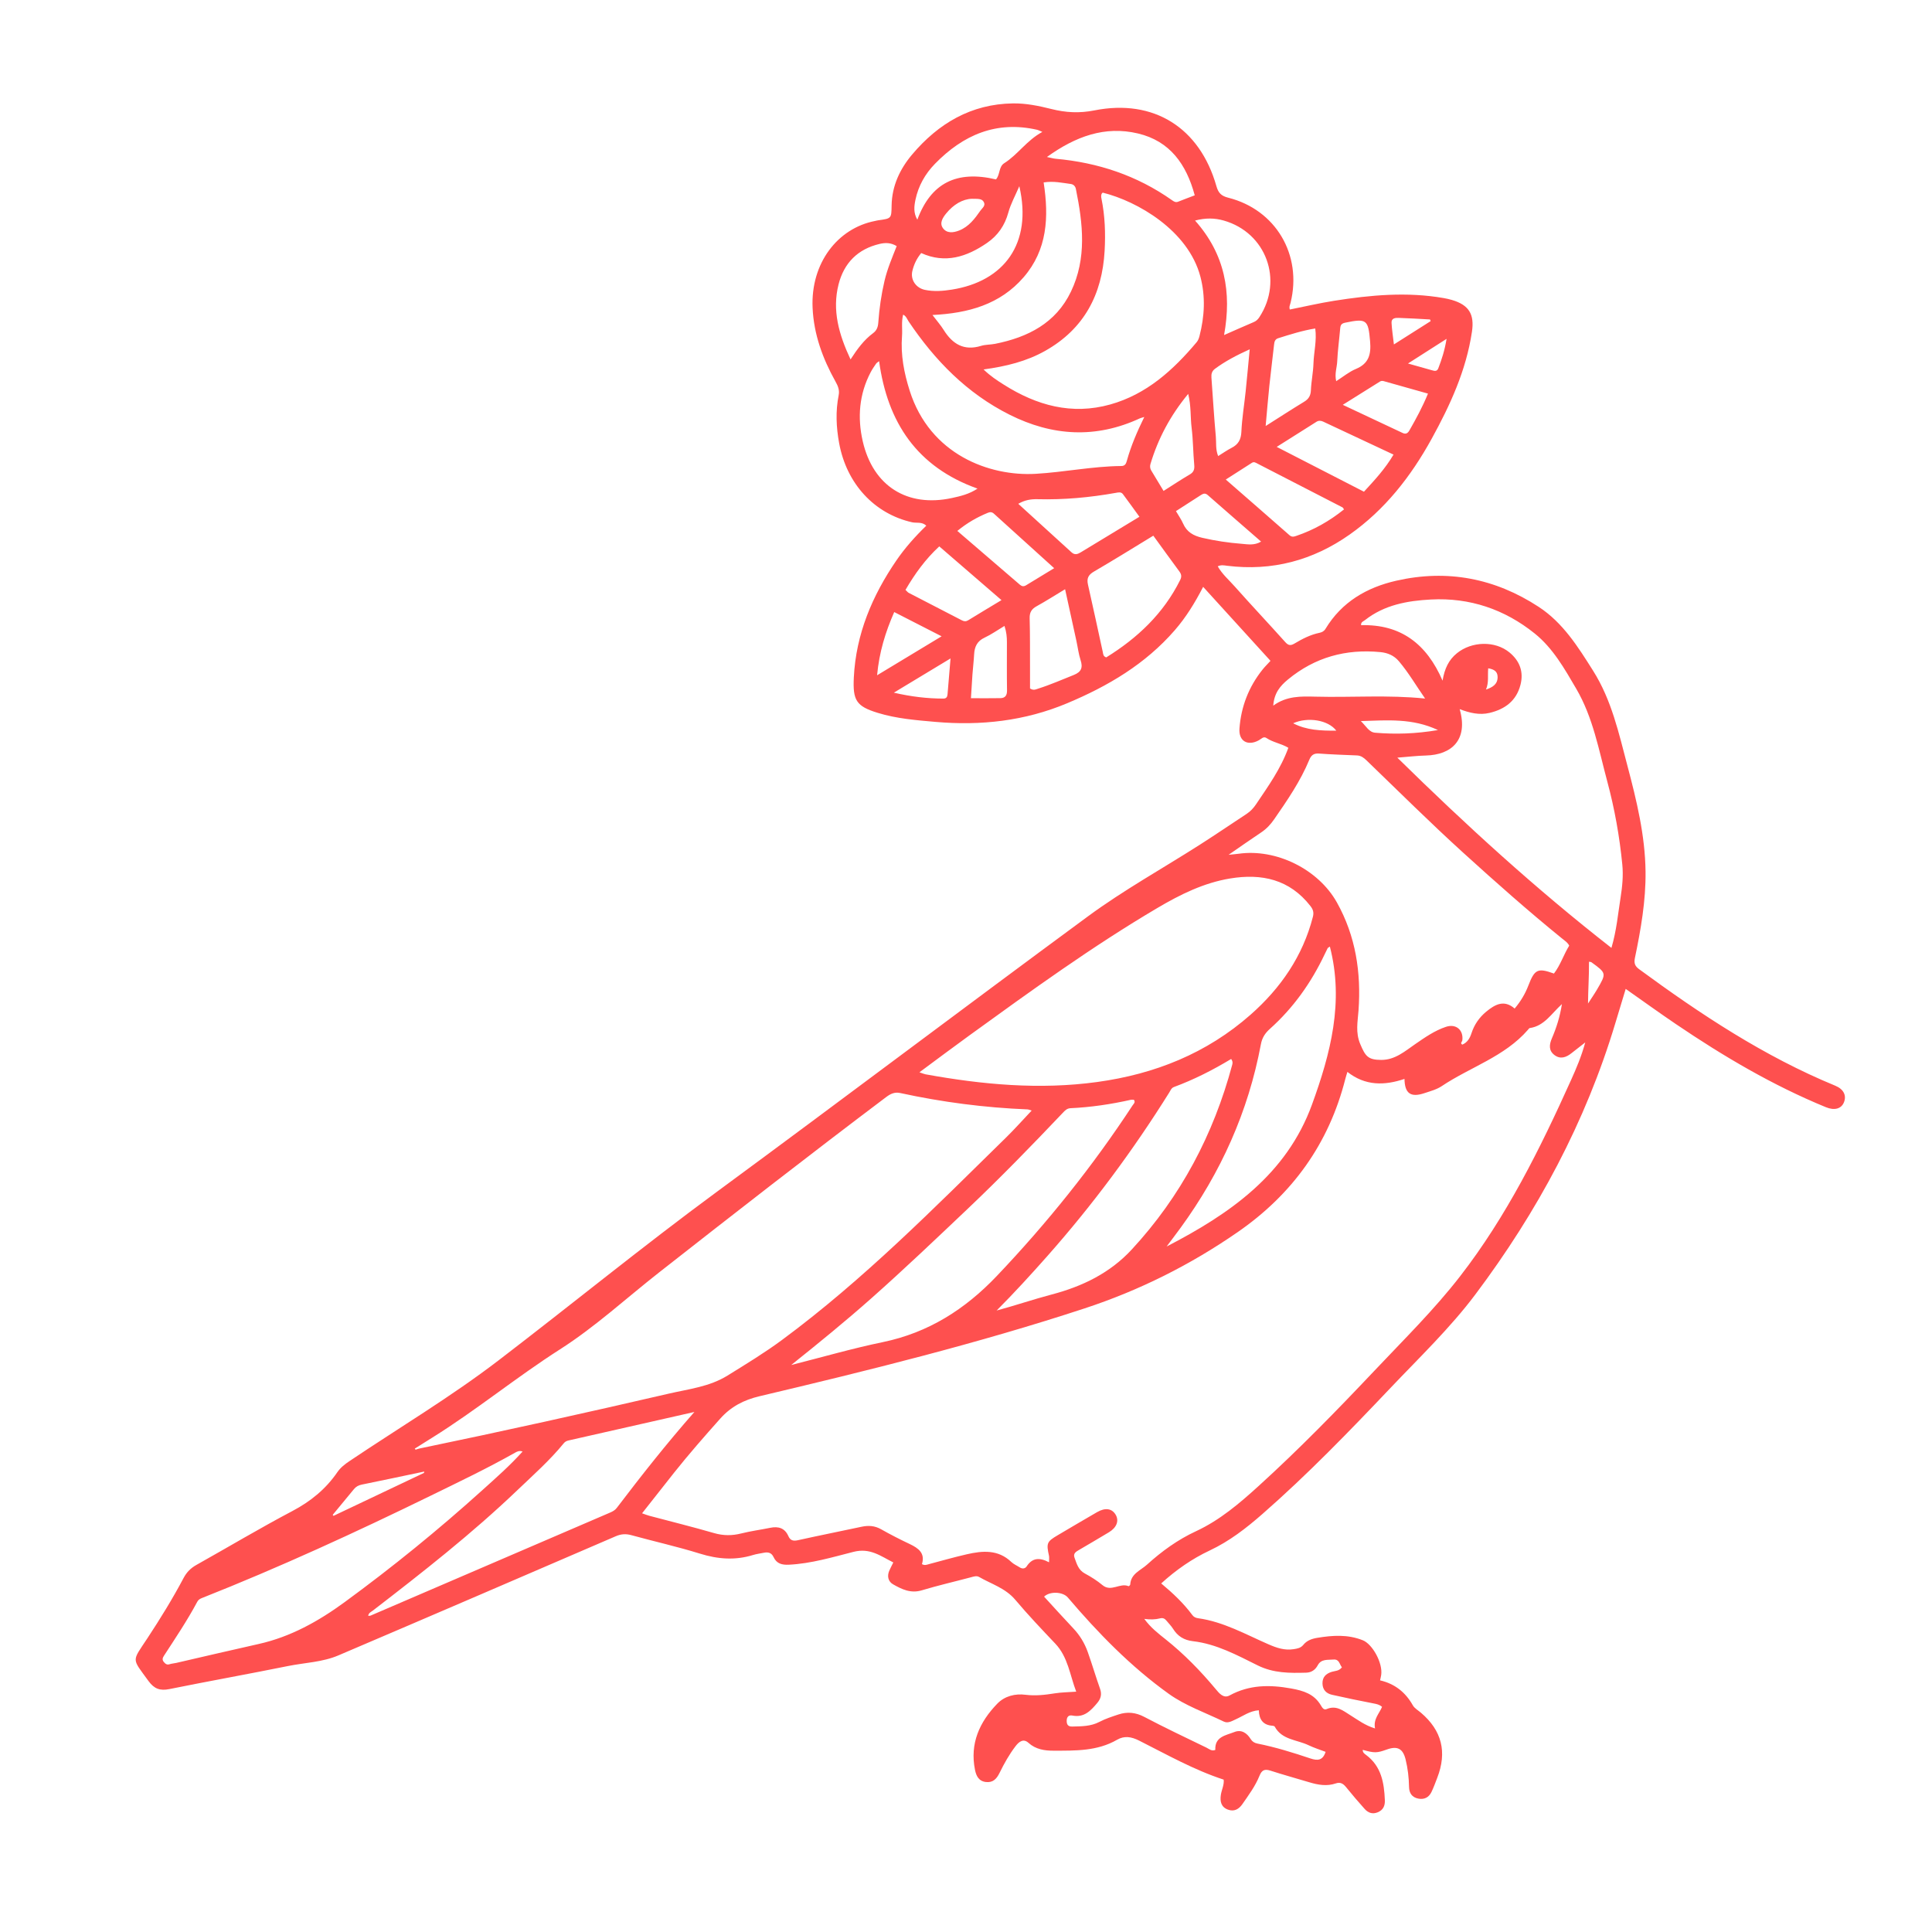 <?xml version="1.0" encoding="UTF-8"?>
<svg width="1139px" height="1139px" viewBox="0 0 1139 1139" version="1.1" xmlns="http://www.w3.org/2000/svg" xmlns:xlink="http://www.w3.org/1999/xlink">
    <!-- Generator: Sketch 48.2 (47327) - http://www.bohemiancoding.com/sketch -->
    <title>icon-heavy-r</title>
    <desc>Created with Sketch.</desc>
    <defs></defs>
    <g id="Page-1" stroke="none" stroke-width="1" fill="none" fill-rule="evenodd">
        <g id="icon-heavy-r" fill="#FE504F">
            <path d="M877.367,393.999 C876.966,398.26 877.836,402.363 876.05,406.52 C880.159,405.149 882.957,403.276 882.907,399.059 C882.869,395.789 880.729,394.55 877.367,393.999 M787.823,430.769 C783.005,424.425 770.976,422.521 762.362,426.406 C770.344,430.542 778.714,430.793 787.823,430.769 M936.212,591.622 C937.994,588.859 939.881,586.157 941.54,583.323 C947.138,573.76 947.109,573.737 938.237,567.302 C937.923,567.074 937.421,567.106 936.787,566.971 C936.858,575.28 936.268,583.336 936.212,591.622 M852.817,199.769 C844.84,204.866 837.881,209.312 830.069,214.302 C835.594,215.853 839.91,217.037 844.207,218.286 C845.753,218.735 847.196,219.069 847.938,217.139 C849.946,211.922 851.701,206.636 852.817,199.769 M843.431,189.324 C843.317,188.997 843.203,188.669 843.089,188.342 C836.951,188.016 830.816,187.603 824.674,187.416 C822.743,187.357 820.224,187.461 820.376,190.324 C820.59,194.359 821.233,198.371 821.768,203.064 C829.452,198.191 836.442,193.757 843.431,189.324 M847.754,430.402 C832.595,423.296 817.998,424.642 802.282,425.099 C805.524,428.257 807.093,431.671 810.719,431.973 C822.647,432.968 834.548,432.646 847.754,430.402 M573.006,117.191 C567.526,117.353 562.114,120.548 557.811,125.836 C555.741,128.382 553.775,131.499 555.865,134.447 C558.17,137.697 562.004,137.248 565.452,135.894 C571.169,133.649 574.681,128.939 578.019,124.151 C579.059,122.659 581.273,121.238 579.931,118.983 C578.749,116.996 576.499,117.263 573.006,117.191 M249.964,868.341 L250.119,867.544 C237.847,870.123 225.584,872.747 213.293,875.235 C211.367,875.626 209.898,876.412 208.688,877.882 C204.522,882.944 200.342,887.995 196.166,893.051 C196.313,893.256 196.46,893.462 196.607,893.667 C214.393,885.226 232.178,876.783 249.964,868.341 M560.381,388.181 C549.148,394.964 538.578,401.348 526.962,408.362 C537.42,410.755 546.732,411.835 556.182,411.842 C557.843,411.843 558.488,410.936 558.612,409.345 C559.142,402.587 559.735,395.834 560.381,388.181 M787.742,224.722 C791.872,222.105 795.359,219.169 799.375,217.507 C807.038,214.335 808.376,208.818 807.736,201.286 C806.649,188.501 805.754,187.596 793.086,190.233 C791.054,190.656 790.296,191.44 790.128,193.402 C789.562,200.002 788.639,206.581 788.337,213.19 C788.174,216.753 786.723,220.268 787.742,224.722 M517.085,398.101 C530.251,390.146 542.214,382.92 555.114,375.127 C545.285,370.097 536.434,365.567 527.183,360.833 C521.92,372.874 518.368,384.432 517.085,398.101 M592.183,369.013 C587.877,371.589 584.332,374.123 580.448,375.925 C576.066,377.959 574.531,381.278 574.291,385.745 C574.078,389.724 573.588,393.687 573.298,397.663 C572.954,402.383 572.694,407.108 572.411,411.621 C578.563,411.621 584.195,411.703 589.824,411.587 C592.656,411.529 593.726,409.924 593.68,407.002 C593.531,397.517 593.63,388.027 593.622,378.54 C593.619,375.57 593.382,372.633 592.183,369.013 M693.275,301.327 C694.863,304.053 696.417,306.228 697.468,308.624 C699.68,313.671 703.562,315.851 708.815,317.064 C716.448,318.826 724.144,319.983 731.901,320.585 C735.477,320.863 739.376,321.731 743.474,319.296 C732.734,309.946 722.349,300.946 712.027,291.874 C710.568,290.591 709.416,290.929 708.044,291.821 C703.325,294.887 698.581,297.916 693.275,301.327 M841.86,232.05 C832.704,229.46 824.141,227.023 815.563,224.644 C814.986,224.484 814.163,224.558 813.666,224.866 C806.583,229.252 799.535,233.697 791.627,238.664 C804.176,244.556 815.556,249.88 826.915,255.252 C828.919,256.2 830.023,255.307 830.952,253.678 C834.81,246.916 838.554,240.099 841.86,232.05 M685.973,289.426 C691.553,285.895 696.376,282.678 701.372,279.754 C703.754,278.36 704.305,276.738 704.056,274.066 C703.379,266.795 703.413,259.448 702.511,252.212 C701.726,245.918 702.297,239.443 700.491,232.219 C689.87,245.094 682.752,258.59 678.258,273.508 C677.866,274.808 677.972,276.159 678.7,277.371 C680.994,281.191 683.303,285.003 685.973,289.426 M736.757,205.933 C728.877,209.51 722.329,212.961 716.302,217.407 C714.445,218.777 714.032,220.484 714.191,222.62 C715.055,234.211 715.717,245.819 716.783,257.391 C717.12,261.051 716.539,264.901 718.156,268.874 C721.002,267.115 723.438,265.379 726.074,264.033 C730.024,262.016 731.642,259.165 731.848,254.562 C732.203,246.623 733.537,238.731 734.363,230.809 C735.185,222.923 735.888,215.024 736.757,205.933 M621.478,334.973 C609.114,323.801 597.516,313.353 585.971,302.845 C584.764,301.747 583.642,301.795 582.34,302.334 C576.047,304.934 570.188,308.245 564.39,313.007 C576.926,323.784 589.12,334.265 601.311,344.751 C602.455,345.735 603.574,345.878 604.928,345.04 C610.126,341.826 615.367,338.682 621.478,334.973 M746.159,251.157 C754.503,245.873 761.591,241.264 768.811,236.874 C771.487,235.247 772.696,233.313 772.83,230.099 C773.051,224.81 774.184,219.555 774.346,214.269 C774.553,207.529 776.387,200.854 775.401,193.653 C767.75,194.888 760.687,197.163 753.605,199.379 C751.648,199.992 751.308,201.427 751.115,203.201 C750.236,211.272 749.191,219.326 748.346,227.401 C747.561,234.918 746.953,242.454 746.159,251.157 M533.828,347.76 C534.741,348.621 535.142,349.204 535.697,349.492 C546.155,354.922 556.634,360.311 567.098,365.728 C568.373,366.389 569.485,366.48 570.798,365.672 C577.12,361.781 583.494,357.976 590.416,353.799 C577.942,343.023 565.938,332.653 553.745,322.12 C545.551,329.692 539.397,338.231 533.828,347.76 M607.245,405.874 C609.309,407.229 610.668,406.414 612.075,405.97 C619.203,403.721 626.031,400.705 632.966,397.955 C637.519,396.149 638.498,393.596 637.041,389.134 C635.866,385.533 635.425,381.694 634.615,377.97 C632.445,367.996 630.251,358.026 627.918,347.373 C621.91,350.993 616.623,354.379 611.138,357.405 C608.168,359.043 606.93,361.023 607.027,364.498 C607.296,374.13 607.204,383.771 607.242,393.41 C607.259,397.691 607.245,401.973 607.245,405.874 M614.517,77.769 C612.739,77.029 612.153,76.683 611.521,76.538 C587.366,71.019 567.826,79.53 551.198,96.576 C545.401,102.519 541.402,109.609 539.701,117.777 C538.922,121.523 538.422,125.461 540.814,129.512 C548.83,107.891 563.98,100.287 587.174,105.768 C589.654,103.005 588.714,98.306 592.038,96.21 C600.089,91.134 605.258,82.775 614.517,77.769 M543.104,149.186 C540.35,152.503 538.803,155.956 537.886,159.69 C536.594,164.957 540.07,169.812 545.297,170.893 C550.64,171.999 555.878,171.567 561.139,170.737 C591.855,165.892 608.765,143.689 600.934,109.77 C598.559,115.337 595.866,120.145 594.458,125.304 C592.373,132.942 588.238,138.864 581.88,143.237 C569.94,151.447 557.24,155.592 543.104,149.186 M501.434,211.895 C505.553,205.532 509.433,200.346 514.69,196.444 C516.916,194.792 517.607,192.801 517.8,190.103 C518.39,181.822 519.568,173.623 521.477,165.507 C523.143,158.421 526.014,151.772 528.638,145.091 C525.155,142.985 521.899,143.018 518.574,143.798 C505.646,146.832 497.555,155.083 494.362,167.682 C490.494,182.94 494.547,197.191 501.434,211.895 M752.68,263.461 C770.422,272.576 787.208,281.199 804.114,289.884 C810.518,282.929 816.682,276.284 821.547,268.007 C807.403,261.371 793.732,254.947 780.047,248.555 C778.801,247.973 777.407,247.853 776.191,248.615 C768.625,253.359 761.086,258.146 752.68,263.461 M792.362,300.304 C791.846,299.616 791.713,299.255 791.46,299.124 C774.752,290.501 758.038,281.892 741.311,273.304 C740.313,272.792 739.295,272.054 738.055,272.852 C733.11,276.034 728.152,279.196 722.655,282.713 C735.686,294.082 747.985,304.773 760.22,315.537 C761.642,316.789 762.847,316.397 764.316,315.898 C774.507,312.434 783.722,307.251 792.362,300.304 M671.741,304.657 C668.405,300.065 665.255,295.64 661.996,291.296 C660.93,289.874 659.274,290.3 657.81,290.563 C642.535,293.302 627.157,294.701 611.625,294.301 C607.851,294.203 604.185,294.76 600.316,297.017 C611.06,306.793 621.404,316.174 631.702,325.605 C633.587,327.331 635.285,326.758 637.12,325.644 C648.477,318.746 659.845,311.865 671.741,304.657 M721.647,197.53 C727.968,194.754 733.557,192.242 739.2,189.857 C740.683,189.23 741.643,188.23 742.478,186.951 C756.72,165.139 746.422,137.146 721.461,130.024 C716.206,128.525 710.869,128.376 704.537,130.022 C722.152,149.819 726.228,172.288 721.647,197.53 M617.21,92.553 C619.716,93.073 620.994,93.472 622.297,93.588 C647.274,95.819 670.317,103.471 690.913,118.002 C692.021,118.783 693.063,119.511 694.553,118.915 C697.724,117.646 700.929,116.462 704.351,115.155 C699.431,96.888 689.77,83.183 670.936,78.7 C651.326,74.032 634.048,80.46 617.21,92.553 M750.634,416.007 C758.512,410.248 766.962,410.491 775.441,410.711 C796.909,411.268 818.419,409.577 840.162,411.826 C834.979,404.418 830.495,396.651 824.678,389.795 C821.809,386.414 818.056,384.853 813.77,384.441 C793.441,382.485 775.197,387.476 759.299,400.603 C754.771,404.343 751.203,408.469 750.634,416.007 M674.612,954.405 C678.39,959.586 682.861,963.022 687.255,966.52 C698.116,975.166 707.727,985.05 716.616,995.686 C718.705,998.186 721.274,1001.513 724.904,999.534 C736.546,993.191 748.519,993.142 761.209,995.432 C768.52,996.751 774.697,998.677 778.659,1005.305 C779.417,1006.573 780.358,1008.334 782.065,1007.598 C787.861,1005.099 791.851,1008.564 796.235,1011.3 C800.627,1014.039 804.838,1017.242 810.651,1018.999 C809.535,1013.473 813.119,1010.301 814.778,1006.27 C813.189,1004.859 811.481,1004.584 809.661,1004.23 C801.509,1002.649 793.372,1000.976 785.271,999.147 C781.877,998.382 779.721,996.182 779.662,992.461 C779.604,988.747 781.626,986.752 785.051,985.644 C787.01,985.011 789.409,985.254 791.117,982.934 C789.648,981.222 789.615,978.062 786.142,978.378 C782.777,978.684 778.941,977.89 776.876,981.748 C775.407,984.491 773.108,986.032 770.071,986.116 C760.284,986.389 750.826,986.468 741.412,981.799 C729.281,975.782 717.11,969.156 703.284,967.56 C697.999,966.949 694.288,964.621 691.545,960.222 C690.498,958.542 689.043,957.117 687.782,955.571 C686.777,954.34 685.728,953.624 683.925,954.092 C681.082,954.83 678.124,954.876 674.612,954.405 M518.272,212.922 C517.435,213.596 516.831,213.896 516.499,214.382 C515.376,216.027 514.228,217.675 513.304,219.434 C506.496,232.389 505.42,246.155 508.624,260.141 C514.675,286.549 534.87,299.29 561.184,293.607 C566.212,292.521 571.325,291.338 576.293,288.056 C540.603,275.321 523.219,249.08 518.272,212.922 M679.928,315.809 C667.968,323.078 656.545,330.205 644.914,336.976 C641.6,338.905 640.584,341.01 641.402,344.625 C644.408,357.905 647.271,371.217 650.169,384.52 C650.412,385.64 650.325,386.889 652.161,387.567 C670.523,376.218 685.935,361.753 695.791,341.872 C696.754,339.929 696.488,338.514 695.272,336.868 C690.14,329.919 685.091,322.91 679.928,315.809 M615.272,107.55 C618.434,128.003 617.477,147.266 603.435,163.493 C589.581,179.501 570.88,184.673 549.728,185.707 C552.388,189.217 554.599,191.717 556.342,194.509 C561.531,202.823 568.278,206.998 578.364,203.91 C581.025,203.095 583.963,203.242 586.722,202.69 C605.992,198.836 622.436,190.506 631.357,171.956 C640.798,152.325 638.447,131.832 634.278,111.399 C633.963,109.853 632.935,108.686 631.244,108.463 C626.185,107.798 621.149,106.627 615.272,107.55 M742.128,1008.282 C736.778,1008.653 732.861,1011.676 728.554,1013.606 C726.257,1014.638 723.962,1016.148 721.462,1014.939 C710.541,1009.657 698.743,1005.546 689.015,998.567 C666.626,982.507 647.396,962.794 629.546,941.805 C626.704,938.464 619.165,937.899 615.533,941.28 C621.248,947.504 626.898,953.805 632.718,959.943 C636.573,964.011 639.409,968.679 641.263,973.883 C643.83,981.084 645.981,988.433 648.534,995.638 C649.683,998.881 648.986,1001.466 646.908,1003.941 C643.078,1008.502 639.16,1012.77 632.252,1011.398 C630.018,1010.955 628.858,1012.192 628.863,1014.532 C628.868,1016.756 629.696,1017.936 632.111,1017.875 C637.6,1017.733 643.032,1017.817 648.169,1015.118 C651.674,1013.275 655.524,1012.04 659.304,1010.783 C664.572,1009.03 669.492,1009.493 674.632,1012.199 C686.697,1018.554 699.037,1024.388 711.311,1030.34 C712.829,1031.077 714.289,1032.564 716.485,1031.649 C716.067,1023.794 722.724,1023.096 727.718,1021.108 C731.834,1019.471 735.088,1021.625 737.354,1025.286 C738.256,1026.741 739.544,1027.561 741.357,1027.922 C751.97,1030.033 762.293,1033.243 772.53,1036.682 C776.77,1038.105 779.845,1037.931 781.507,1032.798 C778.152,1031.51 774.662,1030.434 771.409,1028.867 C764.586,1025.582 755.797,1025.813 751.496,1017.908 C751.32,1017.583 750.62,1017.427 750.15,1017.395 C744.693,1017.03 742.29,1013.776 742.128,1008.282 M674.609,245.836 C673.222,246.258 672.577,246.375 672.002,246.642 C646.031,258.675 620.405,257.138 595.173,244.481 C570.095,231.901 551.193,212.562 535.71,189.55 C534.777,188.163 534.262,186.347 532.432,185.493 C531.303,189.894 532.096,194.072 531.782,198.103 C530.911,209.299 532.998,219.944 536.322,230.397 C548.305,268.084 583.355,280.897 610.555,279.34 C627.384,278.376 644.12,274.881 661.11,274.732 C663.378,274.713 663.903,273.185 664.343,271.605 C666.758,262.927 670.273,254.687 674.609,245.836 M784.017,558.054 C783.227,558.611 782.851,558.74 782.715,558.996 C782.093,560.167 781.528,561.37 780.96,562.569 C773.034,579.316 762.496,594.19 748.668,606.557 C745.754,609.162 744.058,611.873 743.353,615.639 C735.911,655.387 719.732,691.331 695.95,723.936 C693.266,727.615 690.498,731.233 687.769,734.881 C724.984,715.656 758.449,692.463 773.482,651.176 C784.38,621.246 792.456,590.669 784.017,558.054 M409.376,832.413 C384.083,838.147 359.7,843.682 335.309,849.186 C334.129,849.453 333.194,849.852 332.386,850.844 C324.156,860.95 314.394,869.564 305.015,878.531 C278.245,904.126 249.137,926.935 219.832,949.5 C218.796,950.298 217.308,950.808 217.07,952.603 C217.805,952.548 218.162,952.607 218.442,952.487 C265.481,932.26 312.513,912.018 359.552,891.79 C361.095,891.126 362.52,890.41 363.586,889.01 C378.096,869.947 392.909,851.127 409.376,832.413 M725.82,624.314 C714.942,630.868 703.857,636.497 692.151,640.817 C690.532,641.414 690.097,642.861 689.32,644.103 C668.015,678.186 644.148,710.356 617.5,740.459 C607.82,751.395 597.977,762.175 587.568,772.609 C598.515,769.673 609.174,766.021 620.041,763.158 C638.118,758.395 654.319,750.567 667.196,736.657 C696.153,705.376 715.42,668.827 726.435,627.787 C726.69,626.836 726.886,625.827 725.82,624.314 M308.088,855.739 C306.065,855.025 304.741,855.811 303.47,856.528 C287.38,865.606 270.721,873.568 254.136,881.671 C209.736,903.361 164.858,923.988 118.892,942.177 C117.704,942.646 116.869,943.256 116.306,944.31 C110.413,955.34 103.452,965.712 96.637,976.173 C95.833,977.406 95.517,978.545 96.568,979.798 C97.473,980.877 98.371,981.664 99.974,981.134 C101.224,980.721 102.587,980.663 103.881,980.366 C120.055,976.652 136.203,972.825 152.402,969.226 C171.328,965.02 187.835,955.758 203.223,944.502 C231.329,923.945 258.344,901.994 284.2,878.663 C292.305,871.349 300.561,864.132 308.088,855.739 M466.455,804.729 C484.466,800.179 502.345,794.991 520.518,791.226 C547.364,785.662 569.004,771.865 587.616,752.297 C617.317,721.071 644.163,687.606 667.786,651.562 C668.36,650.687 669.543,649.87 668.482,648.381 C667.914,648.381 667.236,648.261 666.617,648.399 C654.912,651.02 643.087,652.782 631.1,653.335 C628.995,653.433 627.81,654.752 626.559,656.07 C608.32,675.284 589.864,694.276 570.637,712.518 C551.904,730.289 533.21,748.097 513.89,765.237 C498.574,778.825 482.723,791.742 466.455,804.729 M579.859,217.809 C584.001,221.813 587.916,224.321 591.82,226.791 C611.156,239.023 631.846,244.812 654.528,238.461 C675.923,232.471 691.631,218.232 705.527,201.679 C706.344,200.706 706.838,199.353 707.161,198.094 C710.144,186.487 710.763,174.859 707.689,163.124 C700.528,135.795 670.461,118.636 650.232,113.6 C650.111,113.57 649.943,113.73 649.782,113.8 C648.963,114.827 649.148,116.045 649.372,117.146 C651.443,127.312 651.803,137.587 651.224,147.895 C649.782,173.575 639.153,193.877 616.24,206.811 C605.263,213.006 593.238,215.986 579.859,217.809 M950.012,558.831 C953.06,548.498 953.885,538.705 955.411,529.083 C956.413,522.762 957.066,516.257 956.422,509.689 C954.796,493.102 951.879,476.747 947.556,460.69 C942.559,442.124 939.176,422.989 929.263,406.04 C922.351,394.224 915.551,382.139 904.78,373.477 C887.053,359.219 866.513,352.238 843.624,353.435 C829.704,354.162 816.139,356.597 804.723,365.582 C803.775,366.328 802.215,366.687 802.434,368.575 C825.763,367.935 841.076,379.56 850.454,401.29 C851.649,394.096 854.112,389.012 858.901,385.122 C867.639,378.024 881.394,377.628 889.922,384.663 C895.927,389.618 898.391,396.051 896.366,403.817 C893.904,413.262 887.188,418.125 878.167,420.282 C872.184,421.711 866.398,420.304 860.55,418.074 C865.755,436.335 855.608,445.009 840.748,445.402 C835.338,445.545 829.94,446.196 823.792,446.673 C864.159,486.332 905.352,523.984 950.012,558.831 M542.043,632.164 C544.025,632.832 544.792,633.201 545.6,633.348 C579.141,639.428 612.807,642.561 646.842,637.891 C680.788,633.232 711.448,620.997 737.319,598.162 C755.025,582.533 768.03,563.728 774.012,540.499 C774.694,537.852 774.074,536.105 772.55,534.146 C760.282,518.383 743.783,514.825 725.157,517.911 C709.647,520.48 695.79,527.355 682.4,535.256 C643.904,557.968 607.769,584.168 571.616,610.336 C561.944,617.336 552.399,624.513 542.043,632.164 M925.119,557.504 C924.231,555.655 922.624,554.69 921.221,553.554 C901.16,537.286 881.845,520.163 862.726,502.804 C843.233,485.104 824.564,466.549 805.622,448.277 C804.028,446.74 802.38,445.459 800.021,445.36 C792.54,445.044 785.052,444.802 777.586,444.254 C774.541,444.03 773.007,445.227 771.914,447.868 C766.659,460.574 758.917,471.816 751.149,483.053 C749.028,486.122 746.587,488.705 743.477,490.778 C737.431,494.808 731.49,498.996 724.319,503.935 C727.273,503.633 728.741,503.534 730.193,503.328 C752.41,500.172 777.228,512.474 788.17,532.051 C799.266,551.905 802.511,573.361 800.907,595.718 C800.428,602.395 799.032,608.673 801.929,615.528 C804.934,622.643 806.454,624.848 814.304,624.867 C822.466,624.889 828.196,619.777 834.31,615.567 C840.083,611.592 845.804,607.571 852.519,605.343 C858.391,603.395 862.891,607.252 862.1,613.358 C861.998,614.145 860.652,615.038 862.105,615.849 C865.183,614.543 866.57,611.991 867.532,609.055 C869.181,604.02 872.105,599.799 876.168,596.445 C881.303,592.207 886.69,589.126 892.953,594.584 C896.539,590.324 899.147,585.936 901.018,581.071 C904.751,571.363 906.573,570.521 916.123,573.951 C919.963,568.936 921.836,562.812 925.119,557.504 M244.511,854.033 C244.679,854.238 244.847,854.443 245.016,854.648 C245.804,854.411 246.579,854.11 247.382,853.944 C296.493,843.781 345.451,832.91 394.308,821.603 C406.04,818.887 418.216,817.58 428.888,810.97 C439.788,804.218 450.741,797.566 461.056,789.943 C509.048,754.481 550.806,712.111 593.242,670.499 C598.294,665.546 602.997,660.236 608.213,654.719 C606.963,654.361 606.369,654.061 605.765,654.037 C580.465,653.027 555.453,649.762 530.716,644.388 C527.485,643.686 525.022,644.82 522.485,646.731 C477.409,680.694 432.892,715.376 388.491,750.211 C369.117,765.41 350.923,782.229 330.143,795.499 C304.451,811.904 280.875,831.306 255.023,847.436 C251.513,849.626 248.014,851.834 244.511,854.033 M618.453,921.042 C618.453,919.092 618.626,918.103 618.426,917.195 C616.789,909.792 617.158,908.855 623.534,905.103 C631.281,900.545 639.005,895.944 646.797,891.462 C651.648,888.671 655.556,889.308 657.742,893.011 C659.832,896.555 658.362,900.558 653.787,903.323 C647.947,906.854 642.043,910.281 636.161,913.743 C634.397,914.781 632.532,915.768 633.476,918.343 C634.782,921.902 635.715,925.567 639.571,927.64 C643.222,929.603 646.8,931.86 649.974,934.51 C655.069,938.763 660.31,932.942 665.335,935.133 C665.503,935.206 666.299,934.516 666.319,934.154 C666.677,927.745 672.435,925.852 676.227,922.41 C684.901,914.54 694.397,907.686 705.016,902.763 C719.165,896.202 730.757,886.285 742.105,875.976 C765.922,854.341 788.354,831.308 810.443,807.936 C827.602,789.778 845.471,772.173 860.78,752.439 C888.196,717.099 907.953,677.244 926.243,636.653 C929.352,629.751 932.329,622.765 934.574,614.549 C931.397,617.032 928.915,618.941 926.468,620.894 C923.347,623.383 919.935,624.636 916.445,622.015 C912.92,619.367 913.325,615.825 914.918,612.115 C917.591,605.889 919.641,599.462 920.822,591.949 C914.563,597.661 910.406,604.866 901.877,606.086 C901.478,606.144 901.132,606.726 900.805,607.102 C887.011,622.994 866.772,629.061 849.945,640.335 C846.976,642.324 843.267,643.286 839.807,644.448 C831.683,647.176 828.144,644.681 828.008,636.064 C816.246,640.032 804.884,640.252 794.355,631.928 C793.848,633.635 793.431,634.882 793.108,636.153 C783.409,674.286 761.912,704.078 729.661,726.396 C701.692,745.751 671.637,760.784 639.305,771.395 C576.39,792.043 512.183,807.905 447.815,823.129 C438.452,825.343 430.935,829.26 424.581,836.382 C415.262,846.828 406.051,857.352 397.336,868.305 C391.145,876.086 385.021,883.92 378.525,892.163 C380.435,892.816 381.625,893.306 382.858,893.634 C395.545,897.007 408.298,900.15 420.903,903.803 C426.375,905.388 431.516,905.416 436.975,904.042 C442.605,902.624 448.401,901.87 454.099,900.706 C458.924,899.721 462.688,900.845 464.79,905.621 C465.934,908.222 467.679,908.628 470.408,908.023 C482.884,905.26 495.42,902.766 507.916,900.091 C511.98,899.221 515.709,899.454 519.456,901.573 C524.956,904.684 530.596,907.57 536.31,910.271 C541.512,912.731 545.528,915.684 543.527,922.134 C545.242,923.066 546.462,922.44 547.739,922.101 C555.127,920.137 562.485,918.036 569.933,916.328 C579.245,914.191 588.422,913.405 596.203,920.838 C597.617,922.189 599.554,922.99 601.233,924.069 C602.769,925.057 604.4,924.776 605.254,923.463 C608.513,918.444 612.761,918.011 618.453,921.042 M759.542,440.859 C755.342,438.322 750.544,437.722 746.632,435.094 C744.895,433.927 743.567,435.645 742.176,436.41 C735.611,440.019 730.17,436.965 730.717,429.513 C731.664,416.596 736.191,404.916 744.327,394.745 C745.665,393.071 747.211,391.564 749.01,389.599 C735.822,375.107 722.793,360.79 709.31,345.974 C704.386,355.525 699.159,363.966 692.595,371.529 C675.255,391.51 653.273,404.476 629.161,414.588 C604.118,425.092 578.231,427.928 551.412,425.579 C539.955,424.575 528.522,423.661 517.5,420.273 C504.804,416.372 502.686,412.946 503.369,399.306 C504.643,373.876 514.215,351.186 528.498,330.348 C533.579,322.935 539.545,316.266 546.103,309.905 C543.43,307.444 540.386,308.512 537.747,307.917 C515.473,302.895 499.11,285.245 494.705,261.235 C492.98,251.836 492.549,242.406 494.435,232.986 C495.044,229.944 493.994,227.499 492.579,224.967 C485.024,211.447 479.772,197.158 479.064,181.537 C477.862,155.062 493.868,134.559 515.846,130.273 C516.5,130.146 517.144,129.957 517.802,129.867 C525.595,128.812 525.515,128.815 525.647,121.095 C525.843,109.581 530.531,99.643 537.73,91.11 C553.217,72.757 572.527,61.309 597.174,60.957 C604.822,60.848 612.413,62.404 619.831,64.268 C628.27,66.388 636.29,66.853 645.18,65.085 C680.189,58.122 707.328,75.293 717.123,109.733 C718.274,113.779 719.995,115.52 724.094,116.554 C752.126,123.625 767.809,150.23 760.863,178.431 C760.551,179.699 759.836,180.895 760.421,182.474 C769.129,180.738 777.8,178.705 786.573,177.319 C807.999,173.933 829.499,171.945 851.116,175.728 C852.751,176.014 854.382,176.373 855.973,176.842 C865.996,179.793 869.331,185.239 867.778,195.6 C864.367,218.365 854.944,238.874 843.985,258.761 C831.808,280.856 816.535,300.442 795.719,315.116 C774.04,330.397 749.974,336.831 723.485,333.548 C721.744,333.332 719.934,332.879 717.912,333.877 C720.543,338.511 724.498,341.892 727.866,345.686 C737.706,356.775 747.89,367.559 757.779,378.607 C759.675,380.725 761.065,380.652 763.267,379.332 C767.838,376.592 772.592,374.174 777.879,373.071 C779.411,372.752 780.596,372.123 781.464,370.692 C791.035,354.891 805.714,346.331 823.176,342.353 C853.28,335.496 881.382,340.933 907.14,357.778 C921.467,367.147 930.327,381.365 939.251,395.511 C950.13,412.755 954.379,432.315 959.472,451.576 C964.875,472.006 969.879,492.601 970.123,513.856 C970.321,531.026 967.35,547.966 963.859,564.737 C963.174,568.029 963.998,569.663 966.362,571.399 C1002.677,598.059 1040.104,622.831 1082.006,640.086 C1086.877,642.093 1088.726,645.81 1087.087,649.864 C1085.549,653.666 1081.542,654.837 1076.491,652.764 C1045.073,639.871 1016.01,622.708 987.977,603.714 C978.228,597.108 968.681,590.207 958.423,583.006 C956.305,590.004 954.336,596.455 952.4,602.915 C934.858,661.47 906.322,714.478 869.797,763.126 C854.919,782.94 836.856,800.228 819.77,818.233 C795.45,843.858 770.902,869.254 744.284,892.544 C734.74,900.895 724.813,908.62 713.191,914.075 C702.774,918.964 693.358,925.515 684.579,933.505 C691.523,939.277 697.796,945.199 702.96,952.184 C703.822,953.35 705.009,953.838 706.368,954.026 C721.32,956.101 734.309,963.516 747.84,969.403 C752.66,971.501 757.314,973.107 762.689,972.257 C764.927,971.902 766.851,971.583 768.357,969.728 C770.46,967.139 773.333,966.114 776.6,965.574 C785.677,964.073 794.58,963.476 803.445,967.014 C809.078,969.262 815.298,980.341 814.277,987.444 C814.139,988.398 813.889,989.335 813.615,990.645 C822.297,992.672 828.593,997.654 832.917,1005.348 C833.92,1007.132 836.036,1008.306 837.684,1009.709 C850.037,1020.222 853.219,1032.854 847.317,1048.113 C846.238,1050.905 845.221,1053.735 843.932,1056.431 C842.388,1059.655 839.697,1061.054 836.124,1060.354 C832.447,1059.635 830.761,1057.067 830.696,1053.573 C830.595,1048.054 829.984,1042.604 828.666,1037.27 C827.074,1030.83 823.799,1029.192 817.641,1031.399 C811.707,1033.527 810.332,1033.554 803.399,1031.611 C803.301,1033.21 804.52,1033.989 805.417,1034.659 C814.391,1041.365 816.012,1051.065 816.431,1061.283 C816.567,1064.586 815.478,1067.092 812.201,1068.437 C809.105,1069.709 806.57,1068.725 804.556,1066.489 C800.767,1062.283 797.106,1057.957 793.536,1053.565 C791.897,1051.55 790.186,1050.484 787.554,1051.388 C782.256,1053.209 777.059,1052.29 771.879,1050.73 C764.238,1048.429 756.537,1046.318 748.946,1043.865 C745.545,1042.767 743.884,1043.528 742.511,1046.928 C740.072,1052.969 736.17,1058.236 732.467,1063.573 C730.372,1066.591 727.607,1068.222 723.903,1066.842 C719.884,1065.345 719.185,1062.032 719.732,1058.245 C720.177,1055.165 721.779,1052.278 721.416,1049.176 C703.785,1043.42 687.852,1034.358 671.561,1026.162 C666.847,1023.791 662.804,1023.222 658.568,1025.668 C646.859,1032.431 633.979,1032.09 621.192,1032.112 C615.891,1032.122 610.659,1031.389 606.312,1027.469 C603.348,1024.797 600.763,1026.773 598.773,1029.369 C595.008,1034.278 591.997,1039.661 589.285,1045.195 C587.606,1048.62 585.487,1051.051 581.276,1050.581 C576.958,1050.1 575.499,1046.893 574.793,1043.361 C571.699,1027.902 577.442,1015.242 587.919,1004.416 C592.331,999.856 598.504,998.371 604.547,999.138 C610.484,999.89 616.099,999.212 621.86,998.299 C625.743,997.683 629.721,997.66 634.475,997.312 C630.684,987.337 629.639,976.895 622.117,968.967 C614.093,960.511 606.051,952.042 598.544,943.134 C592.762,936.271 584.491,933.884 577.217,929.69 C575.721,928.828 574.003,929.455 572.359,929.894 C562.723,932.464 552.985,934.685 543.445,937.563 C536.919,939.533 531.628,936.962 526.464,933.999 C523.672,932.397 522.874,929.287 524.238,926.073 C524.878,924.563 525.672,923.118 526.649,921.129 C519.138,917.383 512.99,912.387 503.169,914.888 C490.691,918.065 478.179,921.822 465.099,922.466 C460.963,922.67 457.843,921.842 456.048,917.971 C454.834,915.351 452.807,914.904 450.282,915.423 C448.165,915.856 445.995,916.119 443.94,916.753 C433.407,920.002 423.181,919.215 412.665,915.943 C399.345,911.8 385.684,908.759 372.223,905.051 C368.974,904.156 366.151,904.335 363.069,905.664 C308.557,929.162 254.049,952.671 199.445,975.953 C190.075,979.948 179.69,980.202 169.784,982.205 C146.503,986.914 123.115,991.091 99.833,995.796 C94.339,996.906 90.874,995.636 87.547,991.04 C77.553,977.237 77.629,979.915 86.921,965.794 C94.524,954.24 101.779,942.479 108.254,930.259 C110.046,926.875 112.466,924.458 115.789,922.595 C134.668,912.011 153.267,900.905 172.4,890.807 C183.147,885.135 192.053,877.878 198.85,867.961 C200.801,865.114 203.362,863.182 206.147,861.309 C235.434,841.614 265.817,823.502 293.872,802.033 C336.993,769.038 379.075,734.648 422.801,702.486 C495.92,648.706 568.341,593.994 641.439,540.198 C662.445,524.74 685.45,512.005 707.475,497.923 C716.732,492.004 725.821,485.824 734.997,479.779 C737.26,478.289 739.01,476.371 740.524,474.117 C747.573,463.63 754.995,453.367 759.542,440.859" id="Page-1"></path>
        </g>
    </g>
</svg>